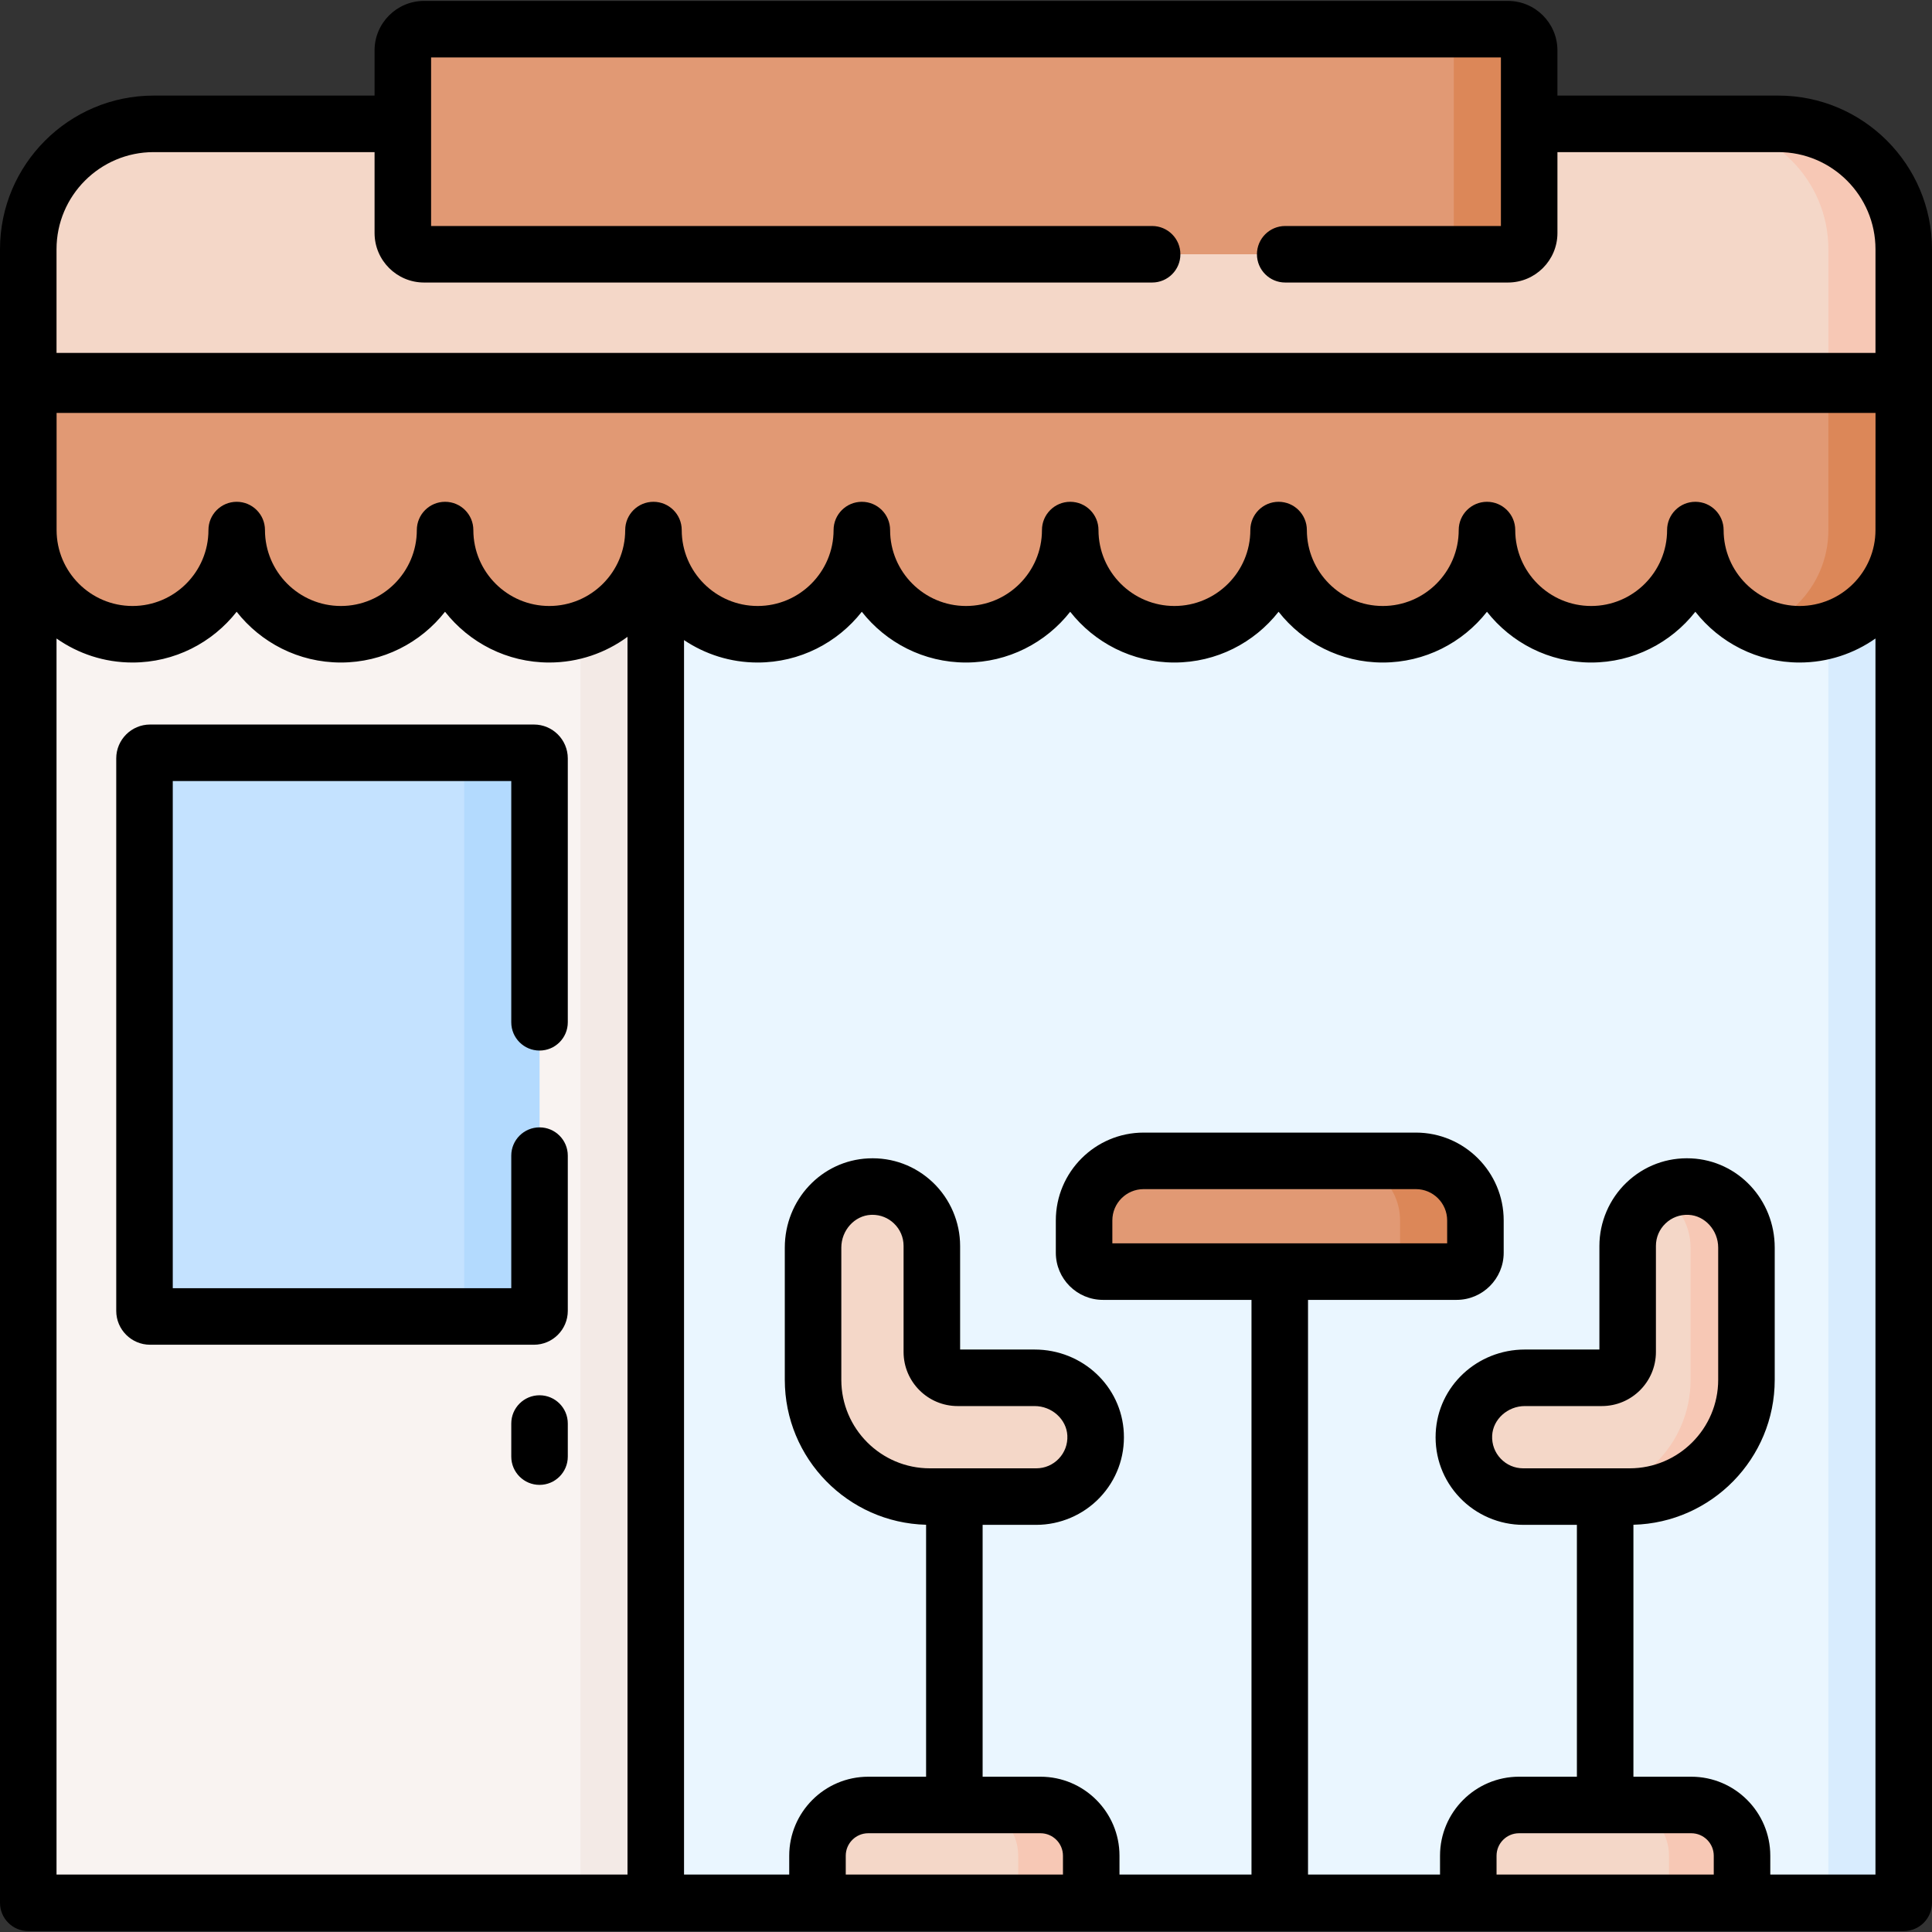 <svg id="Capa_1" enable-background="new 0 0 512 512" height="512" viewBox="0 0 512 512" width="512" xmlns="http://www.w3.org/2000/svg"><rect x="0" y="0" width="512" height="512" fill="#333333" stroke="none"/><g><g><g><path d="m7.49 133.607h166.297v370.66h-166.297z" fill="#f9f3f1"/></g><g><path d="m153.813 133.607h19.974v370.66h-19.974z" fill="#f3eae6"/></g><g><path d="m173.787 101.02h330.723v403.246h-330.723z" fill="#eaf6ff"/></g><g><path d="m484.536 101.02h19.974v403.246h-19.974z" fill="#d8ecfe"/></g><g><path d="m504.51 101.942h-497.02v-35.851c0-18.374 14.895-33.268 33.268-33.268h430.483c18.374 0 33.268 14.895 33.268 33.268v35.851z" fill="#f4d7c8"/></g><g><path d="m504.514 66.049v35.893h-19.974v-35.893c0-18.346-14.881-33.226-33.226-33.226h19.974c18.346 0 33.226 14.88 33.226 33.226z" fill="#f7c8b5"/></g><g><path d="m141.497 348.881h-101.717c-.82 0-1.485-.665-1.485-1.485v-146.414c0-.82.665-1.485 1.485-1.485h101.717c.82 0 1.485.665 1.485 1.485v146.414c0 .82-.665 1.485-1.485 1.485z" fill="#c4e2ff"/></g><g><path d="m142.978 200.982v146.418c0 .819-.659 1.478-1.478 1.478h-19.974c.819 0 1.478-.659 1.478-1.478v-146.418c0-.819-.659-1.488-1.478-1.488h19.974c.819 0 1.478.669 1.478 1.488z" fill="#b3dafe"/></g><g><g><path d="m274.619 396.611h-28.203c-17.092 0-30.947-13.856-30.947-30.947v-35.033c0-8.476 6.513-15.768 14.98-16.167 9.039-.426 16.502 6.777 16.502 15.723v28.107c0 3.776 3.061 6.837 6.837 6.837h20.388c8.476 0 15.769 6.514 16.167 14.98.424 9.038-6.779 16.5-15.724 16.5z" fill="#f4d7c8"/></g></g><g><g><path d="m403.678 396.611h28.203c17.092 0 30.947-13.856 30.947-30.947v-35.033c0-8.476-6.513-15.768-14.98-16.167-9.039-.426-16.502 6.777-16.502 15.723v28.107c0 3.776-3.061 6.837-6.837 6.837h-20.388c-8.476 0-15.769 6.514-16.167 14.98-.424 9.038 6.779 16.5 15.724 16.5z" fill="#f4d7c8"/></g></g><g><g><path d="m462.829 330.632v35.034c0 17.087-13.852 30.949-30.949 30.949h-14.811c17.098 0 30.949-13.862 30.949-30.949v-35.034c0-6.092-3.356-11.565-8.389-14.321 2.427-1.298 5.243-1.988 8.219-1.848 8.469.4 14.981 7.69 14.981 16.169z" fill="#f7c8b5"/></g></g><g><path d="m289.186 504.266h-72.544v-12.46c0-7.439 6.03-13.469 13.469-13.469h45.606c7.439 0 13.469 6.03 13.469 13.469z" fill="#f4d7c8"/></g><g><path d="m389.111 504.266h72.544v-12.46c0-7.439-6.03-13.469-13.469-13.469h-45.606c-7.439 0-13.469 6.03-13.469 13.469z" fill="#f4d7c8"/></g><g><path d="m461.65 491.791v12.474h-19.354v-12.474c0-7.43-6.022-13.452-13.442-13.452h19.355c7.419-.001 13.441 6.021 13.441 13.452z" fill="#f7c8b5"/></g><g><path d="m289.186 491.791v12.474h-19.354v-12.474c0-7.43-6.022-13.452-13.442-13.452h19.354c7.42-.001 13.442 6.021 13.442 13.452z" fill="#f7c8b5"/></g><g><path d="m386.001 336.992h-93.704c-2.763 0-5.002-2.24-5.002-5.002v-8.546c0-8.728 7.075-15.803 15.803-15.803h72.102c8.728 0 15.803 7.075 15.803 15.803v8.546c0 2.762-2.24 5.002-5.002 5.002z" fill="#e19974"/></g><g><path d="m391.003 323.422v8.578c0 2.756-2.237 4.993-4.993 4.993h-19.974c2.756 0 4.993-2.237 4.993-4.993v-8.579c0-8.719-7.071-15.779-15.779-15.779h19.974c8.708 0 15.779 7.061 15.779 15.78z" fill="#dc8758"/></g><g><path d="m7.49 101.02v39.452c0 15.25 12.362 27.612 27.612 27.612 15.25 0 27.612-12.362 27.612-27.612 0 15.25 12.362 27.612 27.612 27.612 15.25 0 27.612-12.362 27.612-27.612 0 15.25 12.362 27.612 27.612 27.612 15.25 0 27.612-12.362 27.612-27.612 0 15.25 12.362 27.612 27.612 27.612 15.25 0 27.612-12.362 27.612-27.612 0 15.25 12.362 27.612 27.612 27.612s27.612-12.362 27.612-27.612c0 15.25 12.362 27.612 27.612 27.612 15.25 0 27.612-12.362 27.612-27.612 0 15.25 12.362 27.612 27.612 27.612 15.25 0 27.612-12.362 27.612-27.612 0 15.25 12.362 27.612 27.612 27.612 15.25 0 27.612-12.362 27.612-27.612 0 15.25 12.362 27.612 27.612 27.612 15.25 0 27.612-12.362 27.612-27.612v-39.452z" fill="#e19974"/></g><g><path d="m504.514 101.023v39.448c0 7.63-3.096 14.531-8.089 19.524-4.993 5.003-11.904 8.089-19.524 8.089-3.525 0-6.891-.659-9.987-1.868 3.605-1.388 6.851-3.525 9.538-6.222 4.993-4.993 8.09-11.894 8.09-19.524v-39.448h19.972z" fill="#dc8758"/></g><g><path d="m399.615 67.382h-287.23c-3.11 0-5.631-2.521-5.631-5.631v-48.387c0-3.11 2.521-5.631 5.631-5.631h287.229c3.11 0 5.631 2.521 5.631 5.631v48.387c0 3.111-2.521 5.631-5.63 5.631z" fill="#e19974"/></g><g><path d="m405.244 13.358v48.396c0 3.106-2.517 5.633-5.623 5.633h-19.974c3.106 0 5.622-2.527 5.622-5.633v-48.396c0-3.106-2.517-5.623-5.622-5.623h19.974c3.107 0 5.623 2.517 5.623 5.623z" fill="#dc8758"/></g></g><g><path d="m39.778 192.007c-4.948 0-8.973 4.025-8.973 8.973v146.417c0 4.948 4.026 8.973 8.973 8.973h101.721c4.948 0 8.973-4.026 8.973-8.973v-41.143c0-4.137-3.354-7.49-7.49-7.49s-7.49 3.354-7.49 7.49v35.136h-89.707v-134.402h89.707v63.931c0 4.137 3.354 7.49 7.49 7.49s7.49-3.354 7.49-7.49v-69.939c0-4.948-4.025-8.973-8.973-8.973z"/><path d="m142.982 369.761c-4.137 0-7.49 3.354-7.49 7.49v8.766c0 4.137 3.354 7.49 7.49 7.49s7.49-3.354 7.49-7.49v-8.766c0-4.137-3.353-7.49-7.49-7.49z"/><path d="m471.285 25.333h-58.55v-11.976c0-7.231-5.883-13.114-13.114-13.114h-287.243c-7.231 0-13.114 5.883-13.114 13.114v11.976h-58.55c-22.449 0-40.714 18.264-40.714 40.715v438.218c0 4.137 3.354 7.49 7.49 7.49h497.02c4.137 0 7.49-3.354 7.49-7.49v-438.218c0-22.451-18.265-40.715-40.715-40.715zm-304.988 471.443h-151.317v-327.568c5.703 4.005 12.64 6.366 20.122 6.366 11.193 0 21.18-5.267 27.612-13.452 6.432 8.185 16.419 13.452 27.612 13.452s21.18-5.267 27.612-13.452c6.432 8.185 16.419 13.452 27.612 13.452 7.756 0 14.929-2.532 20.745-6.807v328.009zm115.399 0h-57.563v-4.988c0-3.287 2.674-5.961 5.96-5.961h45.642c3.287 0 5.961 2.674 5.961 5.961zm-27.909-124.156h20.387c4.586 0 8.482 3.518 8.685 7.842.108 2.288-.698 4.455-2.27 6.102-1.573 1.649-3.693 2.557-5.971 2.557h-28.203c-12.934 0-23.457-10.523-23.457-23.457v-35.033c0-4.585 3.518-8.482 7.842-8.685.136-.006.271-.01.405-.01 2.137 0 4.147.801 5.697 2.279 1.649 1.573 2.557 3.694 2.557 5.971v28.107c.001 7.9 6.428 14.327 14.328 14.327zm200.378 124.156h-57.563v-4.988c0-3.287 2.674-5.961 5.961-5.961h45.641c3.287 0 5.961 2.674 5.961 5.961zm42.855 0h-27.875v-4.988c0-11.547-9.394-20.941-20.941-20.941h-15.331v-66.771c20.736-.53 37.446-17.55 37.446-38.412v-35.033c0-12.677-9.715-23.065-22.117-23.649-6.419-.31-12.508 1.968-17.148 6.394-4.574 4.363-7.197 10.49-7.197 16.81v27.453h-19.734c-12.677 0-23.065 9.715-23.649 22.118-.302 6.419 1.969 12.508 6.395 17.147 4.363 4.573 10.49 7.196 16.809 7.196h14.215v66.746h-15.331c-11.547 0-20.941 9.394-20.941 20.941v4.988h-34.982v-152.293h39.368c6.885 0 12.486-5.601 12.486-12.486v-8.573c0-12.833-10.44-23.273-23.273-23.273h-72.144c-12.833 0-23.273 10.44-23.273 23.273v8.573c0 6.885 5.601 12.486 12.486 12.486h39.368v152.294h-34.982v-4.988c0-11.547-9.394-20.941-20.941-20.941h-15.33v-66.746h14.215c6.319 0 12.446-2.623 16.81-7.196 4.426-4.639 6.697-10.729 6.395-17.147-.584-12.403-10.971-22.118-23.649-22.118h-19.735v-27.453c0-6.32-2.623-12.447-7.197-16.81-4.639-4.426-10.734-6.702-17.147-6.394-12.403.584-22.118 10.971-22.118 23.649v35.033c0 20.862 16.709 37.883 37.445 38.412v66.771h-15.331c-11.547 0-20.941 9.394-20.941 20.941v4.988h-27.875v-327.143c5.582 3.745 12.287 5.941 19.499 5.941 11.193 0 21.18-5.267 27.612-13.452 6.432 8.185 16.419 13.452 27.612 13.452s21.18-5.267 27.612-13.452c6.432 8.185 16.419 13.452 27.612 13.452s21.18-5.267 27.612-13.452c6.432 8.185 16.419 13.452 27.612 13.452s21.18-5.267 27.612-13.452c6.432 8.185 16.419 13.452 27.612 13.452s21.18-5.267 27.612-13.452c6.432 8.185 16.419 13.452 27.612 13.452 7.482 0 14.419-2.361 20.122-6.366v327.567zm-65.139-107.655h-28.203c-2.277 0-4.398-.908-5.971-2.557-1.572-1.647-2.378-3.814-2.27-6.102.203-4.324 4.1-7.842 8.685-7.842h20.388c7.9 0 14.327-6.427 14.327-14.327v-28.107c0-2.277.908-4.398 2.557-5.971 1.647-1.571 3.81-2.376 6.103-2.269 4.324.203 7.842 4.1 7.842 8.685v35.033c0 12.934-10.523 23.457-23.458 23.457zm-137.097-59.619v-6.079c0-4.573 3.72-8.292 8.292-8.292h72.144c4.573 0 8.292 3.72 8.292 8.292v6.079zm202.236-189.03c0 11.095-9.027 20.122-20.122 20.122s-20.122-9.027-20.122-20.122c0-4.137-3.354-7.49-7.49-7.49s-7.49 3.354-7.49 7.49c0 11.095-9.027 20.122-20.122 20.122s-20.122-9.027-20.122-20.122c0-4.137-3.354-7.49-7.49-7.49s-7.49 3.354-7.49 7.49c0 11.095-9.027 20.122-20.122 20.122s-20.122-9.027-20.122-20.122c0-4.137-3.354-7.49-7.49-7.49-4.137 0-7.49 3.354-7.49 7.49 0 11.095-9.027 20.122-20.122 20.122s-20.122-9.027-20.122-20.122c0-4.137-3.354-7.49-7.49-7.49s-7.49 3.354-7.49 7.49c0 11.095-9.027 20.122-20.122 20.122s-20.122-9.027-20.122-20.122c0-4.137-3.354-7.49-7.49-7.49-4.137 0-7.49 3.354-7.49 7.49 0 11.095-9.027 20.122-20.122 20.122s-20.122-9.027-20.122-20.122c0-4.137-3.354-7.49-7.49-7.49s-7.49 3.354-7.49 7.49c0 11.095-9.027 20.122-20.122 20.122s-20.122-9.027-20.122-20.122c0-4.137-3.353-7.49-7.49-7.49s-7.49 3.354-7.49 7.49c0 11.095-9.027 20.122-20.122 20.122s-20.122-9.027-20.122-20.122c0-4.137-3.354-7.49-7.49-7.49s-7.49 3.354-7.49 7.49c0 11.095-9.027 20.122-20.122 20.122s-20.122-9.027-20.122-20.122v-31.039h482.036zm0-46.942h-482.04v-27.482c0-14.19 11.544-25.735 25.734-25.735h58.55v21.446c0 7.231 5.883 13.114 13.114 13.114h192.95c4.137 0 7.49-3.354 7.49-7.49s-3.354-7.49-7.49-7.49h-191.083v-44.669h283.511v44.668h-57.164c-4.137 0-7.49 3.354-7.49 7.49s3.354 7.49 7.49 7.49h59.031c7.231 0 13.114-5.883 13.114-13.114v-21.445h58.55c14.19 0 25.734 11.544 25.734 25.735v27.482z"/></g></g></svg>